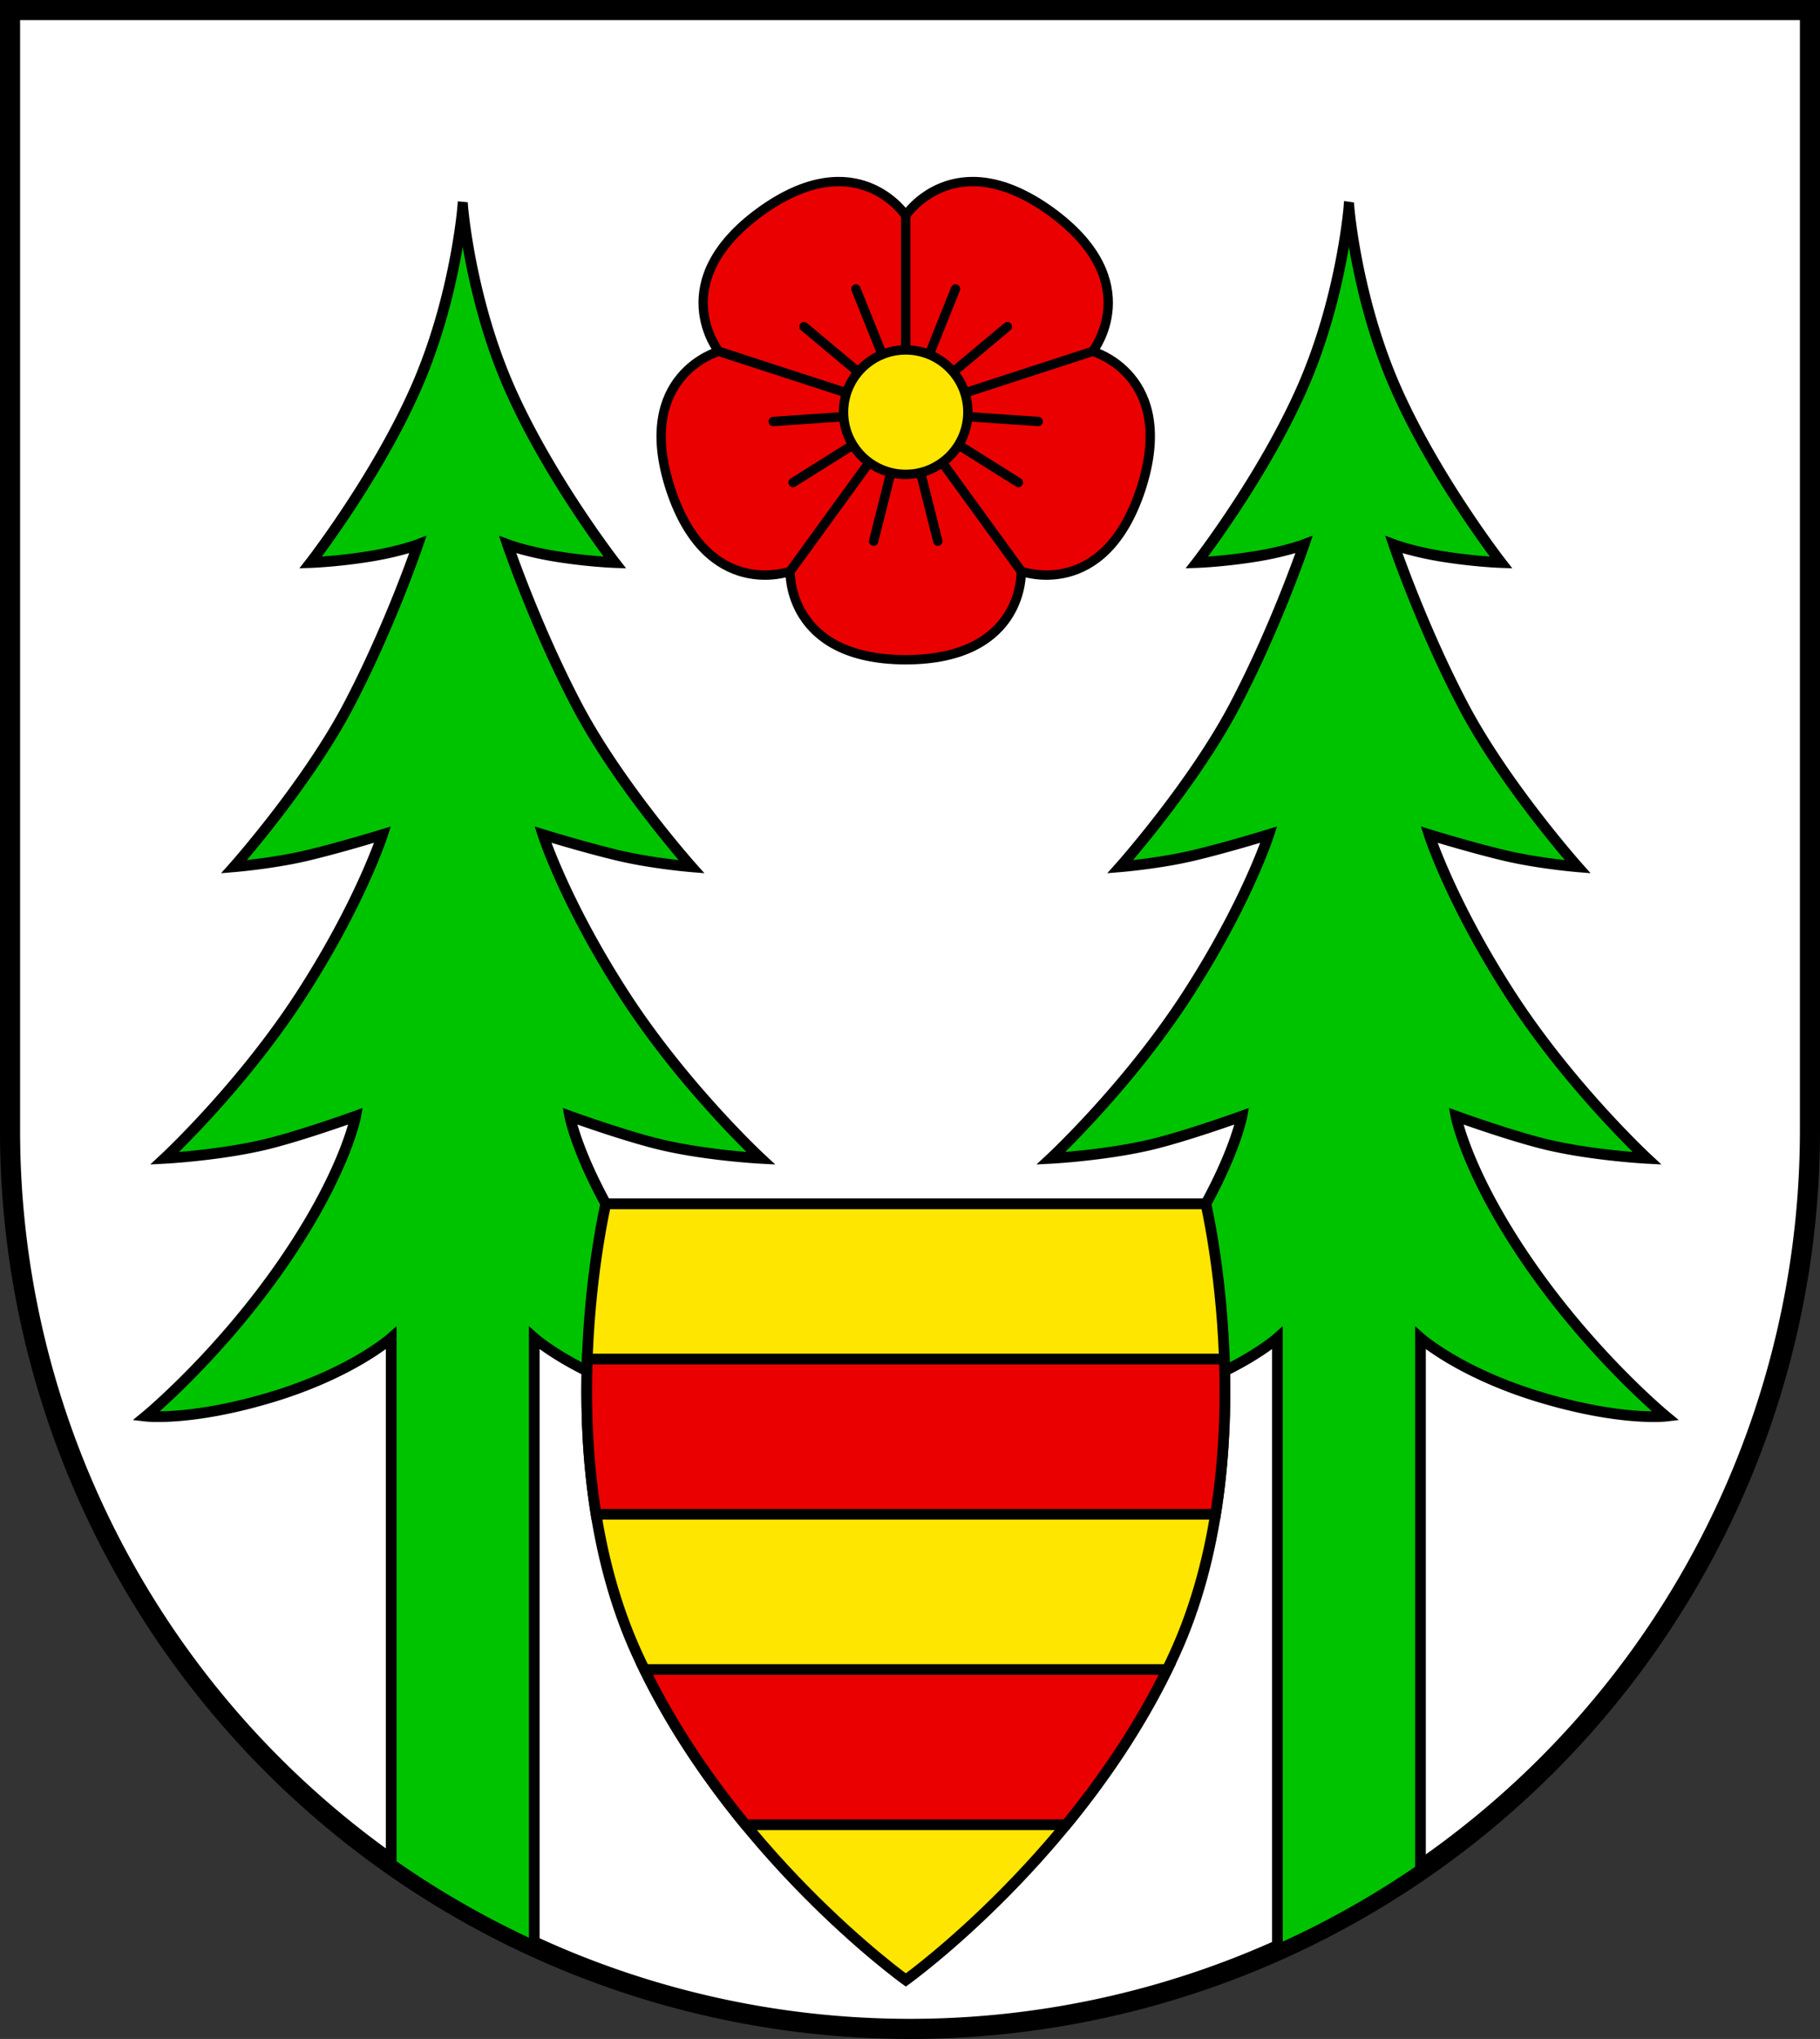<?xml version="1.0" encoding="UTF-8" standalone="no"?>
<!-- Created with Inkscape (http://www.inkscape.org/) -->

<svg
   width="135.843mm"
   height="152.085mm"
   viewBox="0 0 135.843 152.085"
   version="1.1"
   id="svg3309"
   inkscape:version="1.2.2 (732a01da63, 2022-12-09)"
   sodipodi:docname="DEU Hatten COA.svg"
   xmlns:inkscape="http://www.inkscape.org/namespaces/inkscape"
   xmlns:sodipodi="http://sodipodi.sourceforge.net/DTD/sodipodi-0.dtd"
   xmlns="http://www.w3.org/2000/svg"
   xmlns:svg="http://www.w3.org/2000/svg">
  <rect x="0" y="0" width="135.843" height="152.085" fill="#333333" stroke="none"/>
  <sodipodi:namedview
     id="namedview3311"
     pagecolor="#ffffff"
     bordercolor="#666666"
     borderopacity="1.0"
     inkscape:showpageshadow="2"
     inkscape:pageopacity="0.0"
     inkscape:pagecheckerboard="0"
     inkscape:deskcolor="#d1d1d1"
     inkscape:document-units="mm"
     showgrid="false"
     inkscape:zoom="0.96321346"
     inkscape:cx="256.43329"
     inkscape:cy="288.09813"
     inkscape:current-layer="layer1" />
  <defs
     id="defs3306" />
  <g
     inkscape:label="Ebene 1"
     inkscape:groupmode="layer"
     id="layer1"
     transform="translate(-560.057,-61.131)">
    <g
       id="g3223"
       transform="translate(523.525,-7.649)">
      <path
         id="path2539"
         style="fill:#ffffff;fill-opacity:1;stroke:#000000;stroke-width:1.5;stroke-linecap:round;stroke-dasharray:none"
         d="m 37.282,69.531 v 83.574 a 67.171,67.011 0 0 0 67.172,67.011 67.171,67.011 0 0 0 67.171,-67.01 67.171,67.011 0 0 0 0,-5.1e-4 V 69.531 Z" />
      <g
         id="g1390"
         transform="matrix(1,0,0,-1,-250.206,297.574)">
        <path
           style="fill:#eb0000;fill-opacity:1;stroke:#000000;stroke-width:0.7;stroke-dasharray:none"
           d="m 336.772,192.345 c -2.739,8.473 3.613,10.242 3.613,10.242 0,0 -4.099,5.165 3.097,10.41 7.212,5.223 10.857,-0.271 10.857,-0.271 0,0 3.645,5.495 10.857,0.271 7.196,-5.245 3.097,-10.41 3.097,-10.41 0,0 6.352,-1.769 3.613,-10.242 -2.765,-8.465 -8.943,-6.162 -8.943,-6.162 0,0 0.281,-6.588 -8.624,-6.601 -8.905,0.013 -8.624,6.601 -8.624,6.601 0,0 -6.178,-2.303 -8.943,6.162 z"
           id="use1186"
           sodipodi:nodetypes="ccccccccccc" />
        <path
           style="fill:#ffff00;stroke:#000000;stroke-width:0.7;stroke-dasharray:none"
           d="m 345.715,186.182 8.624,11.87"
           id="path1311" />
        <path
           style="fill:#ffff00;stroke:#000000;stroke-width:0.7;stroke-dasharray:none"
           d="m 362.963,186.182 -8.624,11.87"
           id="path1313" />
        <path
           style="fill:#ffff00;stroke:#000000;stroke-width:0.7;stroke-dasharray:none"
           d="m 368.293,202.586 -13.954,-4.534"
           id="path1315" />
        <path
           style="fill:#ffff00;stroke:#000000;stroke-width:0.7;stroke-dasharray:none"
           d="M 354.339,212.725 V 198.052"
           id="path1317" />
        <path
           style="fill:#ffff00;stroke:#000000;stroke-width:0.7;stroke-dasharray:none"
           d="m 340.385,202.586 13.954,-4.534"
           id="path1319" />
        <g
           id="g1342"
           inkscape:transform-center-x="2.720816e-06"
           inkscape:transform-center-y="-4.8103113">
          <path
             style="fill:#ffff00;stroke:#000000;stroke-width:0.7;stroke-linecap:round;stroke-dasharray:none"
             d="m 351.946,188.431 2.419,9.622"
             id="path1336" />
          <path
             style="fill:#ffff00;stroke:#000000;stroke-width:0.7;stroke-linecap:round;stroke-dasharray:none"
             d="m 356.733,188.431 -2.419,9.622"
             id="path1338"
             inkscape:transform-center-x="-1.1836759"
             inkscape:transform-center-y="6.5628348" />
        </g>
        <g
           id="g1348"
           inkscape:transform-center-x="-4.9406544"
           inkscape:transform-center-y="-2.6122072"
           transform="rotate(72,354.339,198.052)">
          <path
             style="fill:#ffff00;stroke:#000000;stroke-width:0.7;stroke-linecap:round;stroke-dasharray:none"
             d="m 351.946,188.431 2.419,9.622"
             id="path1344" />
          <path
             style="fill:#ffff00;stroke:#000000;stroke-width:0.7;stroke-linecap:round;stroke-dasharray:none"
             d="m 356.733,188.431 -2.419,9.622"
             id="path1346"
             inkscape:transform-center-x="-1.1836759"
             inkscape:transform-center-y="6.5628348" />
        </g>
        <g
           id="g1354"
           inkscape:transform-center-x="-3.7850427"
           inkscape:transform-center-y="4.587377"
           transform="rotate(144,354.339,198.052)">
          <path
             style="fill:#ffff00;stroke:#000000;stroke-width:0.7;stroke-linecap:round;stroke-dasharray:none"
             d="m 351.946,188.431 2.419,9.622"
             id="path1350" />
          <path
             style="fill:#ffff00;stroke:#000000;stroke-width:0.7;stroke-linecap:round;stroke-dasharray:none"
             d="m 356.733,188.431 -2.419,9.622"
             id="path1352"
             inkscape:transform-center-x="-1.1836759"
             inkscape:transform-center-y="6.5628348" />
        </g>
        <g
           id="g1360"
           inkscape:transform-center-x="3.7850481"
           inkscape:transform-center-y="4.587377"
           transform="rotate(-144,354.339,198.052)">
          <path
             style="fill:#ffff00;stroke:#000000;stroke-width:0.7;stroke-linecap:round;stroke-dasharray:none"
             d="m 351.946,188.431 2.419,9.622"
             id="path1356" />
          <path
             style="fill:#ffff00;stroke:#000000;stroke-width:0.7;stroke-linecap:round;stroke-dasharray:none"
             d="m 356.733,188.431 -2.419,9.622"
             id="path1358"
             inkscape:transform-center-x="-1.1836759"
             inkscape:transform-center-y="6.5628348" />
        </g>
        <g
           id="g1366"
           inkscape:transform-center-x="4.9406598"
           inkscape:transform-center-y="-2.6122072"
           transform="rotate(-72,354.339,198.052)">
          <path
             style="fill:#ffff00;stroke:#000000;stroke-width:0.7;stroke-linecap:round;stroke-dasharray:none"
             d="m 351.946,188.431 2.419,9.622"
             id="path1362" />
          <path
             style="fill:#ffff00;stroke:#000000;stroke-width:0.7;stroke-linecap:round;stroke-dasharray:none"
             d="m 356.733,188.431 -2.419,9.622"
             id="path1364"
             inkscape:transform-center-x="-1.1836759"
             inkscape:transform-center-y="6.5628348" />
        </g>
        <circle
           style="fill:#ffe600;fill-opacity:1;stroke:#000000;stroke-width:0.7;stroke-dasharray:none"
           id="path914"
           cx="354.339"
           cy="198.052"
           r="4.641" />
      </g>
      <path
         id="path1564"
         style="fill:#00c300;fill-opacity:1;stroke:#000000;stroke-width:0.8;stroke-linecap:round;stroke-dasharray:none"
         d="m 71.069,84.234 c 0,0 -0.55,6.843 -3.506,13.529 -2.955,6.686 -7.846,12.978 -7.846,12.978 0,0 2.011,-0.068 4.483,-0.472 2.173,-0.356 3.52,-0.865 3.52,-0.865 0,0 -2.085,6.135 -5.191,12.034 -3.107,5.899 -8.534,11.995 -8.534,11.995 0,0 2.871,-0.236 5.388,-0.826 2.517,-0.59 5.702,-1.573 5.702,-1.573 0,0 -1.613,5.034 -6.056,11.916 -4.444,6.882 -10.205,12.231 -10.205,12.231 0,0 3.897,-0.203 7.295,-0.983 2.687,-0.617 6.961,-2.163 6.961,-2.163 0,0 -0.787,4.287 -5.545,11.13 -4.759,6.843 -10.107,11.248 -10.107,11.248 0,0 3.343,0.393 9.36,-1.416 6.017,-1.809 8.943,-4.412 8.943,-4.412 v 39.239 a 67.171,67.011 0 0 0 10.678,6.115 v -45.354 c 0,0 2.926,2.603 8.943,4.412 6.017,1.809 9.36,1.416 9.36,1.416 0,0 -5.348,-4.405 -10.107,-11.248 -4.759,-6.843 -5.545,-11.13 -5.545,-11.13 0,0 4.274,1.546 6.961,2.163 3.397,0.78 7.295,0.983 7.295,0.983 0,0 -5.761,-5.348 -10.205,-12.231 -4.444,-6.882 -6.056,-11.916 -6.056,-11.916 0,0 3.186,0.983 5.702,1.573 2.517,0.59 5.388,0.826 5.388,0.826 0,0 -5.427,-6.096 -8.534,-11.995 -3.107,-5.899 -5.191,-12.034 -5.191,-12.034 0,0 1.347,0.509 3.52,0.865 2.473,0.405 4.483,0.472 4.483,0.472 0,0 -4.891,-6.292 -7.846,-12.978 -2.955,-6.686 -3.506,-13.529 -3.506,-13.529 z" />
      <path
         id="path1566"
         style="fill:#00c300;fill-opacity:1;stroke:#000000;stroke-width:0.8;stroke-linecap:round;stroke-dasharray:none"
         d="m 137.215,84.234 c 0,0 -0.55,6.843 -3.506,13.529 -2.955,6.686 -7.846,12.978 -7.846,12.978 0,0 2.011,-0.068 4.483,-0.472 2.173,-0.356 3.52,-0.865 3.52,-0.865 0,0 -2.084,6.135 -5.191,12.034 -3.107,5.899 -8.534,11.995 -8.534,11.995 0,0 2.871,-0.236 5.388,-0.826 2.517,-0.59 5.702,-1.573 5.702,-1.573 0,0 -1.613,5.034 -6.056,11.916 -4.444,6.882 -10.205,12.231 -10.205,12.231 0,0 3.897,-0.203 7.295,-0.983 2.687,-0.617 6.961,-2.163 6.961,-2.163 0,0 -0.787,4.287 -5.545,11.13 -4.759,6.843 -10.107,11.248 -10.107,11.248 0,0 3.343,0.393 9.36,-1.416 6.017,-1.809 8.942,-4.412 8.942,-4.412 v 45.641 a 67.171,67.011 0 0 0 10.678,-5.987 v -39.654 c 0,0 2.926,2.603 8.943,4.412 6.017,1.809 9.36,1.416 9.36,1.416 0,0 -5.348,-4.405 -10.107,-11.248 -4.759,-6.843 -5.545,-11.13 -5.545,-11.13 0,0 4.274,1.546 6.961,2.163 3.397,0.78 7.295,0.983 7.295,0.983 0,0 -5.761,-5.348 -10.205,-12.231 -4.444,-6.882 -6.056,-11.916 -6.056,-11.916 0,0 3.186,0.983 5.702,1.573 2.517,0.59 5.388,0.826 5.388,0.826 0,0 -5.427,-6.096 -8.534,-11.995 -3.107,-5.899 -5.191,-12.034 -5.191,-12.034 0,0 1.347,0.509 3.52,0.865 2.473,0.405 4.483,0.472 4.483,0.472 0,0 -4.891,-6.292 -7.846,-12.978 -2.955,-6.686 -3.506,-13.529 -3.506,-13.529 z" />
      <g
         id="g1785"
         transform="translate(-190.11,-5.275)">
        <path
           id="path1574"
           style="fill:#ffe600;fill-opacity:1;stroke:#000000;stroke-width:0.8;stroke-linecap:round;stroke-dasharray:none"
           d="m 271.858,163.848 c 0,0 -4.433,18.788 2.332,33.575 6.764,14.787 20.061,24.319 20.061,24.319 0,0 13.298,-9.532 20.062,-24.319 6.764,-14.787 2.332,-33.575 2.332,-33.575 h -22.393 z" />
        <path
           id="path1768"
           style="fill:#eb0000;fill-opacity:1;stroke:#000000;stroke-width:0.8;stroke-linecap:round;stroke-dasharray:none"
           d="m 270.477,175.427 c -0.124,3.497 -0.002,7.495 0.657,11.579 h 46.235 c 0.658,-4.084 0.78,-8.082 0.657,-11.579 z" />
        <path
           id="path1770"
           style="fill:#eb0000;fill-opacity:1;stroke:#000000;stroke-width:0.8;stroke-linecap:round;stroke-dasharray:none"
           d="m 274.741,198.585 c 2.149,4.393 4.848,8.29 7.548,11.579 h 23.925 c 2.7,-3.29 5.399,-7.186 7.548,-11.579 z" />
      </g>
    </g>
  </g>
</svg>
